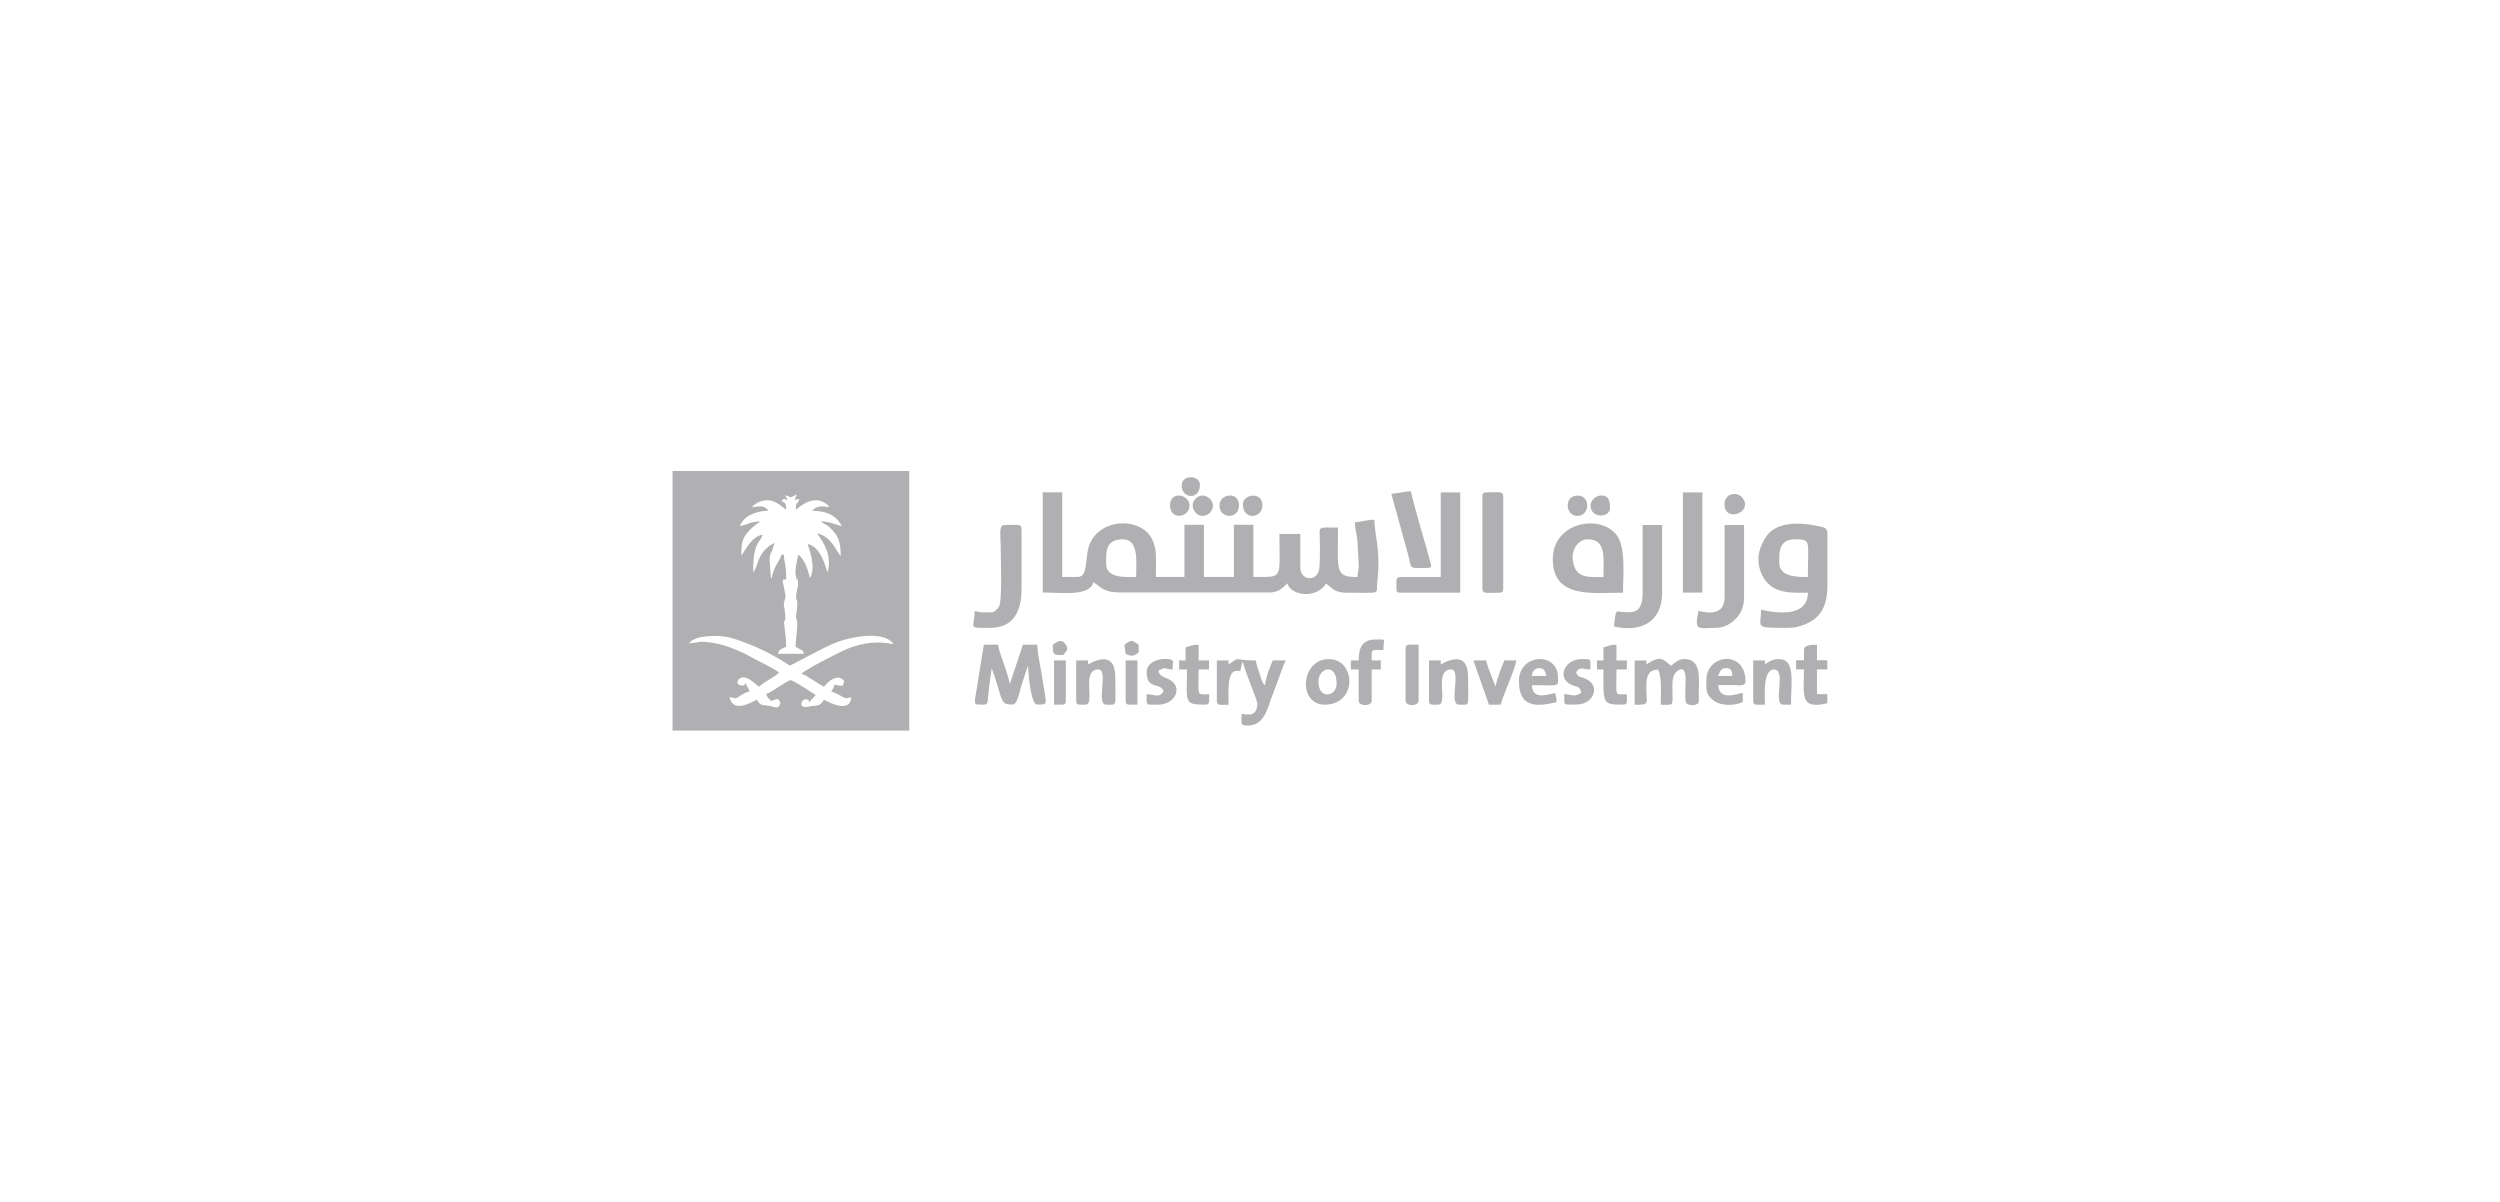 <?xml version="1.0" encoding="utf-8"?>
<!-- Generator: Adobe Illustrator 26.0.0, SVG Export Plug-In . SVG Version: 6.00 Build 0)  -->
<svg version="1.1" id="Layer_1" xmlns="http://www.w3.org/2000/svg" xmlns:xlink="http://www.w3.org/1999/xlink" x="0px" y="0px"
	 viewBox="0 0 236.04 113.45" style="enable-background:new 0 0 236.04 113.45;" xml:space="preserve">
<style type="text/css">
	.st0{fill-rule:evenodd;clip-rule:evenodd;fill:#B0B0B2;}
	.st1{fill-rule:evenodd;clip-rule:evenodd;fill:#FDFEFF;}
	.st2{fill-rule:evenodd;clip-rule:evenodd;fill:#F7F6F6;}
	.st3{fill:none;}
	.st4{fill:#B0B0B2;}
</style>
<g>
	<path class="st3" d="M106.04,50.92c-1.75,0-1.6,1.3-1.6,2.33c0,1.37,1.84,1.23,2.83,1.23C107.27,53.24,107.57,50.92,106.04,50.92z"
		/>
	<path class="st3" d="M149.92,50.92c-0.97,0-1.57,1.05-1.42,2.02c0.26,1.7,1.4,1.54,2.89,1.54
		C151.39,52.68,151.69,50.92,149.92,50.92z"/>
	<path class="st3" d="M124.48,64.32c0,1.83,1.72,1.41,1.72,0.25C126.2,62.49,124.48,63.09,124.48,64.32z"/>
	<path class="st3" d="M145.37,63.09c-0.45,0-0.7,0.28-0.74,0.74h1.35C145.95,63.43,145.77,63.09,145.37,63.09z"/>
	<path class="st3" d="M162.95,63.09c-0.51,0-0.56,0.41-0.74,0.74h1.35C163.55,63.32,163.43,63.09,162.95,63.09z"/>
	<path class="st3" d="M169.46,50.92c-1.58,0-1.47,1.37-1.47,2.21c0,1.38,1.75,1.35,2.7,1.35C170.69,51.05,171.06,50.92,169.46,50.92
		z"/>
	<path class="st4" d="M125.21,55.1c0.38,0.25,0.74,0.86,1.84,0.86c3.59,0,2.84,0.22,2.99-1.07c0.34-2.95-0.25-4.3-0.28-5.82
		c-0.64,0-1.26,0.2-1.84,0.25c0.01,0.58,0.19,1.11,0.24,1.72l0.13,2.33c0,0.62-0.11,0.55-0.12,1.11c-2.19,0-1.84-0.59-1.84-4.67
		c-1.95,0-1.75-0.17-1.72,1.1c0.01,0.6,0.05,2.53-0.09,2.98c-0.34,1.11-1.75,0.83-1.75-0.28v-3.2h-1.97c0,4.35,0.4,4.06-2.46,4.06
		v-4.92h-1.84v4.92h-2.83v-4.92h-1.84v4.92h-2.7c0-1.61,0.22-3.08-0.76-4.15c-1.27-1.37-4.3-1.27-5.39,0.83
		c-0.65,1.25-0.13,3.32-1.22,3.32h-1.47v-7.99h-1.84v9.46c1.9,0,4.43,0.39,4.79-0.98c0.72,0.48,0.95,0.98,2.58,0.98h14.01
		c0.73,0,1.09-0.27,1.53-0.68c0.22-0.21-0.02-0.03,0.19-0.18C121.81,56.16,124.17,56.66,125.21,55.1z M107.27,54.48
		c-0.99,0-2.83,0.14-2.83-1.23c0-1.03-0.15-2.33,1.6-2.33C107.57,50.92,107.27,53.24,107.27,54.48z"/>
	<path class="st4" d="M171.48,49.64c-1.43-0.31-3.47-0.39-4.51,0.75c-0.44,0.48-0.95,1.52-0.95,2.37c0,0.96,0.38,1.8,0.89,2.31
		c1.01,1.01,2.42,0.89,3.79,0.89c-0.05,2.33-2.87,1.96-4.43,1.6c0,1.74-0.74,1.72,2.58,1.72c1.08,0,2.18-0.51,2.74-1.07
		c0.68-0.68,0.95-1.69,0.95-2.99v-5C172.43,49.75,172.15,49.79,171.48,49.64z M170.69,54.48c-0.96,0-2.7,0.02-2.7-1.35
		c0-0.84-0.11-2.21,1.47-2.21C171.06,50.92,170.69,51.05,170.69,54.48z"/>
	<path class="st4" d="M153.24,55.96c0-1.83,0.3-4.42-0.7-5.56c-1.67-1.91-5.93-0.99-5.93,2.37
		C146.6,56.55,150.34,55.96,153.24,55.96z M148.5,52.94c-0.15-0.97,0.45-2.02,1.42-2.02c1.77,0,1.47,1.76,1.47,3.56
		C149.9,54.48,148.77,54.64,148.5,52.94z"/>
	<path class="st4" d="M137.87,46.49h-1.84v7.99h-3.81c-0.48,0-0.37,0.32-0.37,1.11c0,0.28,0.08,0.37,0.37,0.37h5.65V46.49z"/>
	<path class="st4" d="M97.93,60.87h-1.35l-1.23,3.69c-0.13-0.58-0.34-1.2-0.54-1.8c-0.18-0.53-0.52-1.37-0.57-1.89h-1.35l-0.84,5.2
		c0,0.33-0.01,0.45,0.35,0.45c1.01,0,0.78,0.2,0.98-1.6c0.07-0.59,0.2-1.29,0.25-1.84l0.32,0.91c0.72,2.23,0.54,2.53,1.64,2.53
		c0.44,0,0.63-1.01,0.83-1.75l0.64-1.94c0,0.35,0.23,3.69,0.86,3.69c1.17,0,0.86,0.07,0.46-2.67
		C98.27,63.07,97.95,61.73,97.93,60.87z"/>
	<path class="st4" d="M93.5,59.28c2.25,0,2.95-1.67,2.95-3.69v-5.65c0-0.52-0.47-0.37-1.6-0.37c-0.58,0-0.37,0.95-0.37,1.97
		c0,0.92,0.17,5.19-0.16,5.74c-0.13,0.21-0.42,0.53-0.7,0.53c-0.98,0-0.78,0.07-1.6-0.12C92.03,59.34,91.23,59.28,93.5,59.28z"/>
	<path class="st4" d="M163.91,58.39c0.49-0.49,0.76-1.13,0.76-2.06v-6.76h-1.84v6.76c0,1.69-1.3,1.62-2.46,1.35
		c-0.47,2.01,0.08,1.6,1.6,1.6C162.86,59.28,163.44,58.86,163.91,58.39z"/>
	<path class="st4" d="M156.93,55.96v-6.39h-1.84v6.39c0,1.87-0.78,1.92-1.97,1.82c-0.48-0.04-0.58-0.4-0.73,1.37
		C154.83,59.72,156.93,58.8,156.93,55.96z"/>
	<path class="st4" d="M141.56,55.96c0.28,0,0.37-0.09,0.37-0.37v-8.73c0-0.52-0.47-0.37-1.6-0.37c-0.28,0-0.37,0.08-0.37,0.37v8.73
		C139.96,56.11,140.44,55.96,141.56,55.96z"/>
	<path class="st4" d="M119.44,64.69c-0.32-0.23-0.36-0.64-0.51-1.09c-0.12-0.36-0.32-0.8-0.35-1.24c-2.31,0-1.36-0.45-2.58,0.37
		v-0.37h-1.11v3.81c0,0.48,0.31,0.37,1.11,0.37c0-0.83-0.11-2.23,0.24-2.84c0.22-0.38,0.3-0.36,0.87-0.36l0.13-0.61
		c0.11-0.31,0.03-0.12,0.12-0.25c0.06,0.67,1.35,3.57,1.35,3.93c0,1.13-0.72,1.16-1.48,0.98c0,0.93-0.18,1.11,0.61,1.11
		c1.47,0,1.81-1.53,2.2-2.6c0.22-0.62,0.44-1.14,0.67-1.78c0.21-0.59,0.44-1.29,0.69-1.77h-1.23
		C119.95,62.81,119.45,64.17,119.44,64.69z"/>
	<rect x="158.89" y="46.49" class="st4" width="1.84" height="9.46"/>
	<path class="st4" d="M159.35,62.25c-0.81-0.15-1.15,0.31-1.57,0.6c-0.68-0.45-0.84-1.13-2.33-0.12v-0.37h-1.11v4.18
		c1.47,0,1.11-0.03,1.1-1.6c-0.01-1.01,0.13-1.69,1.11-1.72c0.38,0.79,0.25,2.16,0.25,3.32c1.2,0,1.13,0.15,1.11-1.1
		c-0.01-0.76-0.08-1.5,0.29-1.93c0.2-0.23,0.97-0.85,0.95,0.69c-0.01,0.39-0.1,1.92,0.05,2.16c0.12,0.2,0.59,0.28,0.9,0.17
		c0.38-0.14,0.29-0.26,0.29-0.84C160.36,64.37,160.71,62.5,159.35,62.25z"/>
	<path class="st4" d="M134.8,53.62c0.43,0,0.34-0.2,0.24-0.58c-0.59-2.19-1.32-4.47-1.84-6.67c-0.53,0.04-1.3,0.23-1.84,0.25
		l1.49,5.39C133.39,53.85,132.79,53.62,134.8,53.62z"/>
	<path class="st4" d="M136.03,62.72v-0.37h-1.11v3.81c0,0.45,0.26,0.37,0.86,0.37c1.01,0-0.45-3.32,1.23-3.32
		c1.01,0-0.27,3.32,0.74,3.32c1.09,0,0.86,0.3,0.86-2.58C138.61,61.73,137.21,62.1,136.03,62.72z"/>
	<path class="st4" d="M102.72,62.72v-0.37h-1.11v3.81c0,0.45,0.26,0.37,0.86,0.37c1.01,0-0.45-3.32,1.23-3.32
		c1.01,0-0.27,3.32,0.74,3.32c1.09,0,0.86,0.3,0.86-2.58C105.3,61.73,103.9,62.1,102.72,62.72z"/>
	<path class="st4" d="M125.46,62.23c-2.65,0-2.97,4.3-0.37,4.3C128.18,66.53,128.04,62.23,125.46,62.23z M124.48,64.32
		c0-1.23,1.72-1.83,1.72,0.25C126.2,65.73,124.48,66.15,124.48,64.32z"/>
	<path class="st4" d="M143.41,64.32c0,2.72,2.02,2.33,3.56,1.97c-0.01-0.54-0.08-0.38-0.12-0.86c-0.92,0.21-2.18,0.61-2.21-0.74
		c2.68,0,2.46,0.2,2.46-0.74C147.09,61.51,143.41,61.68,143.41,64.32z M144.63,63.82c0.04-0.46,0.29-0.74,0.74-0.74
		c0.4,0,0.58,0.34,0.61,0.74H144.63z"/>
	<path class="st4" d="M167.99,62.23c-0.66,0-0.96,0.23-1.35,0.49v-0.37h-1.11v3.81c0,0.48,0.32,0.37,1.11,0.37
		c0-0.72-0.23-3.32,0.86-3.32c1.21,0-0.17,3.32,0.86,3.32h0.74C169.1,64.48,169.53,62.23,167.99,62.23z"/>
	<path class="st4" d="M161.11,64.19c0,0.83-0.09,1.22,0.45,1.76c0.8,0.8,2.26,0.68,2.99,0.33v-0.86c-0.49,0.04-2.21,0.84-2.33-0.74
		c0.49,0,0.99,0,1.48,0c0.55,0.01,1.1,0.15,1.1-0.37C164.79,61.3,161.11,61.77,161.11,64.19z M162.21,63.82
		c0.17-0.33,0.23-0.74,0.74-0.74c0.48,0,0.6,0.23,0.61,0.74H162.21z"/>
	<path class="st4" d="M129.88,60.38c-1.23,0-1.6,0.73-1.6,1.97h-0.74v0.86h0.74v2.95c0,0.55,1.23,0.55,1.23,0v-2.95h0.86v-0.86
		h-0.86c0-1.12-0.14-0.98,1.11-0.98C130.62,60.23,130.98,60.38,129.88,60.38z"/>
	<path class="st4" d="M171.55,60.87c-0.48,0-1.23,0.03-1.23,0.49v0.98h-0.74v0.86h0.74c0,2.48-0.43,3.81,2.21,3.2v-0.86h-0.98v-2.34
		h0.98v-0.86h-0.98V60.87z"/>
	<path class="st4" d="M152.62,63.21h0.98v-0.86h-0.98v-1.48c-0.64,0-0.73,0.13-1.23,0.25v1.23h-0.61v0.86h0.61
		c0,3.2-0.16,3.32,1.84,3.32c0.47,0,0.37-0.29,0.37-0.98C152.38,65.55,152.62,65.85,152.62,63.21z"/>
	<path class="st4" d="M141.19,64.81l-0.44-1.15c-0.15-0.45-0.38-0.89-0.41-1.31h-1.23l1.47,4.18h1.11c0.2-0.85,1.41-3.44,1.47-4.18
		h-1.11C141.78,62.86,141.34,64.17,141.19,64.81z"/>
	<path class="st4" d="M113.17,63.21h0.98v-0.86h-0.98v-1.48c-0.64,0-0.74,0.13-1.23,0.25v1.23h-0.61v0.86h0.74
		c0,3.07-0.36,3.32,1.72,3.32c0.46,0,0.37-0.29,0.37-0.98C112.93,65.55,113.17,65.85,113.17,63.21z"/>
	<path class="st4" d="M110.39,64.15c-0.52-0.28-0.87-0.24-1.03-0.82c0.85-0.45,0.46-0.14,1.35-0.12c0-0.84,0.14-0.71-0.02-0.86
		c-0.3-0.29-2.43-0.21-2.43,1.11c0,1.75,1.34,0.89,1.6,1.84c-0.48,0.65-0.78,0.25-1.6,0.25c0,1.12-0.14,0.98,1.11,0.98
		C110.91,66.53,111.77,64.9,110.39,64.15z"/>
	<path class="st4" d="M149.84,64.15c-0.54-0.29-0.88-0.13-1.03-0.69c0.43-0.59,0.58-0.25,1.35-0.25c0-1.08,0.1-0.98-0.86-0.98
		c-1.55,0-2.36,1.76-0.95,2.42c0.61,0.28,0.78,0.07,0.95,0.77c-0.67,0.35-0.51,0.26-1.6,0.1c-0.01,1.15-0.14,1,1.1,1
		C150.48,66.53,151.1,64.81,149.84,64.15z"/>
	<path class="st4" d="M132.71,61.24v4.92c0,0.55,1.23,0.55,1.23,0v-5.29C133.06,60.87,132.71,60.75,132.71,61.24z"/>
	<path class="st4" d="M99.52,66.53h0.74c0.28,0,0.37-0.09,0.37-0.37v-3.81h-1.11V66.53z"/>
	<path class="st4" d="M106.28,66.16c0,0.28,0.09,0.37,0.37,0.37h0.74v-4.18h-1.11V66.16z"/>
	<path class="st4" d="M164.52,47.01c-0.49-0.64-1.7-0.45-1.7,0.59C162.83,49.41,165.57,48.37,164.52,47.01z"/>
	<path class="st4" d="M113.54,48.71c0.58,0,0.98-0.5,0.98-0.98c0-0.68-0.96-1.34-1.64-0.65C112.25,47.7,112.82,48.71,113.54,48.71z"
		/>
	<path class="st4" d="M116.98,47.72c0-1.37-1.84-1.13-1.84,0C115.13,49.02,116.98,49.05,116.98,47.72z"/>
	<path class="st4" d="M148.94,48.71c1.17,0,1.29-1.92,0-1.92C147.64,46.79,147.77,48.71,148.94,48.71z"/>
	<path class="st4" d="M119.19,47.72c0-1.36-1.84-1.06-1.84-0.12C117.35,49.16,119.19,48.96,119.19,47.72z"/>
	<path class="st4" d="M152.01,47.97c0-0.61-0.1-1.27-0.95-1.18c-0.44,0.05-0.89,0.51-0.89,0.93
		C150.17,48.98,152.01,48.91,152.01,47.97z"/>
	<path class="st4" d="M112.31,47.72c0-1.06-1.84-1.42-1.84,0C110.46,49.12,112.31,48.92,112.31,47.72z"/>
	<path class="st4" d="M113.29,45.76c0-0.88-1.72-1.03-1.72,0.12C111.57,47.04,113.29,47.29,113.29,45.76z"/>
	<path class="st4" d="M106.16,60.87l0.12,0.86c0.61,0.29,0.7,0.23,1.23-0.12v-0.74C106.77,60.38,106.89,60.39,106.16,60.87z"/>
	<path class="st4" d="M99.4,60.87c0,0.96,0.02,0.98,0.98,0.98c0.17-0.25,0.63-0.5,0.2-1.06C100.19,60.26,99.78,60.62,99.4,60.87z"/>
	<path class="st4" d="M63.5,68.98h22.35V44.47H63.5V68.98z M72.55,48.22c-0.39-0.58-0.87-0.39-1.56-0.33
		c0.25-0.37,1.07-0.77,1.74-0.63c0.68,0.14,1.04,0.55,1.5,0.86c-0.01-0.52-0.04-0.67-0.45-0.78c0.23-0.31,0.16-0.3,0.56-0.11
		c-0.09-0.33-0.05-0.18-0.22-0.45c0.8,0.07,0.12,0.42,1.12-0.11c-0.11,0.41-0.11,0.14-0.22,0.56c0.24-0.11,0.1-0.08,0.45-0.11
		c-0.17,0.64-0.33,0.06-0.33,1c0.31-0.21,1.64-1.49,2.88-0.54c0.18,0.14,0.15,0.07,0.24,0.32c-0.64-0.15-1.21-0.15-1.56,0.33
		c1.45,0,2.29,0.5,2.79,1.45c-0.66-0.16-1.18-0.45-2.01-0.45l0.41,0.26c0.3,0.17,0.14,0.04,0.4,0.27c0.84,0.73,1.09,1.4,1.09,2.71
		c-0.4-0.3-0.8-1.79-2.23-2.12c0.7,1.04,1.39,2.04,1,3.68c-0.19-0.3-0.53-2.36-1.9-2.68c0.05,0.22,0.87,2.21,0.22,3.24
		c-0.19-0.82-0.52-1.83-1.12-2.23c-0.06,0.67-0.42,1.47-0.14,2.27c0.08,0.24,0.14-0.16,0.14,0.51c0,0.29-0.04,0.31-0.1,0.58
		c-0.29,1.48,0.21,0.2-0.04,2.09c-0.09,0.67-0.08,0.31,0.03,0.77c0.01,0.02,0.02,0.05,0.02,0.07c0.09,0.44-0.14,1.64-0.14,2.41
		c0.65,0.43,0.66,0.24,0.78,0.67h-2.45c0.13-0.49,0.36-0.45,0.78-0.67c0-0.56-0.07-1.17-0.15-1.76c-0.13-1.01,0.04-0.42,0.07-0.98
		c0-0.01-0.02-0.37-0.02-0.38c-0.06-0.73-0.21-0.7-0.05-1.26c0.14-0.47,0.1-0.21-0.02-1.02l-0.16-0.73
		c0.13-0.33-0.25-0.17,0.33-0.22c0-1.52-0.21-1.66-0.22-2.34h-0.22c-0.08,0.3-0.41,0.81-0.56,1.11c-0.11,0.22-0.14,0.28-0.23,0.55
		c-0.17,0.49-0.11,0.7-0.17,0.49c0-0.02-0.02,0.05-0.04,0.08c-0.26-3.08-0.07-1.63,0.33-3.35c-1.71,0.9-1.46,2.16-2.01,2.79
		c0-3.04,0.64-2.64,0.89-3.57c-0.55,0.13-0.87,0.42-1.2,0.81c-0.16,0.19-0.27,0.37-0.41,0.59l-0.4,0.6c0-0.97,0.06-1.5,0.49-2.08
		c0.15-0.2,0.41-0.46,0.6-0.63c0.2-0.18,0.18-0.14,0.38-0.29l0.25-0.19c0.01-0.03,0.04-0.03,0.06-0.05c-0.79,0-1.25,0.3-1.9,0.45
		C70.12,48.77,71.38,48.22,72.55,48.22z M65.08,60.72c0.42-0.58,1.53-0.68,2.57-0.67c1.1,0,1.79,0.3,2.63,0.6
		c1.52,0.55,3.07,1.38,4.28,2.19c0.29-0.07,3.15-1.72,4.48-2.22c1.24-0.46,4.42-1.16,5.34,0.21c-1.78-0.41-3.57,0-4.91,0.67
		c-0.61,0.3-3.51,1.74-3.79,2.12c0.43,0.1,1.41,0.85,2.12,1.23c0.33-0.49,1.33-1.33,1.91-0.55l-0.13,0.44
		c-0.44,0-0.45-0.04-0.78-0.11c-0.08,0.34-0.17,0.43-0.33,0.67c0.38,0.09,0.59,0.23,0.93,0.41c0.65,0.34,0.31,0.2,0.97,0.14
		c-0.12,1.46-1.92,0.56-2.57,0.22c-0.5,0.75-0.65,0.46-1.29,0.62c-0.99,0.24-0.93-0.25-0.74-0.52c0.1-0.13,0.25-0.16,0.33-0.15
		c0.46,0.1,0.17,0.05,0.28,0.3l0.64-0.7c-0.3-0.2-2.16-1.4-2.34-1.4c-0.38,0-1.74,1.13-2.34,1.29c0.11,0.42,0.21,0.32,0.45,0.67
		c0.46-0.11,0.72-0.43,0.89,0.22c-0.18,0.66-0.59,0.3-1.12,0.23c-0.74-0.09-0.75-0.04-1.11-0.57c-0.82,0.43-2.24,1.18-2.57-0.22
		c0.75,0.02,0.36,0.26,0.98-0.13c0.3-0.19,0.54-0.35,0.91-0.43c-0.11-0.42-0.22-0.28-0.34-0.78c-0.14,0.14-0.12,0.25-0.45,0.22
		c-0.57-0.05-0.4-0.77,0.22-0.77c0.52,0,1.1,0.64,1.46,0.88c0.62-0.54,1.64-0.99,1.9-1.34c-0.56-0.38-1.2-0.71-1.86-1.04
		c-0.71-0.35-1.14-0.66-1.92-0.98c-0.7-0.28-1.27-0.55-2.18-0.72C65.72,60.41,66.17,60.72,65.08,60.72l-0.02,0.13l-0.09-0.13H65.08z
		"/>
	<polygon class="st4" points="65.08,60.72 64.97,60.72 65.06,60.84 	"/>
</g>
</svg>
